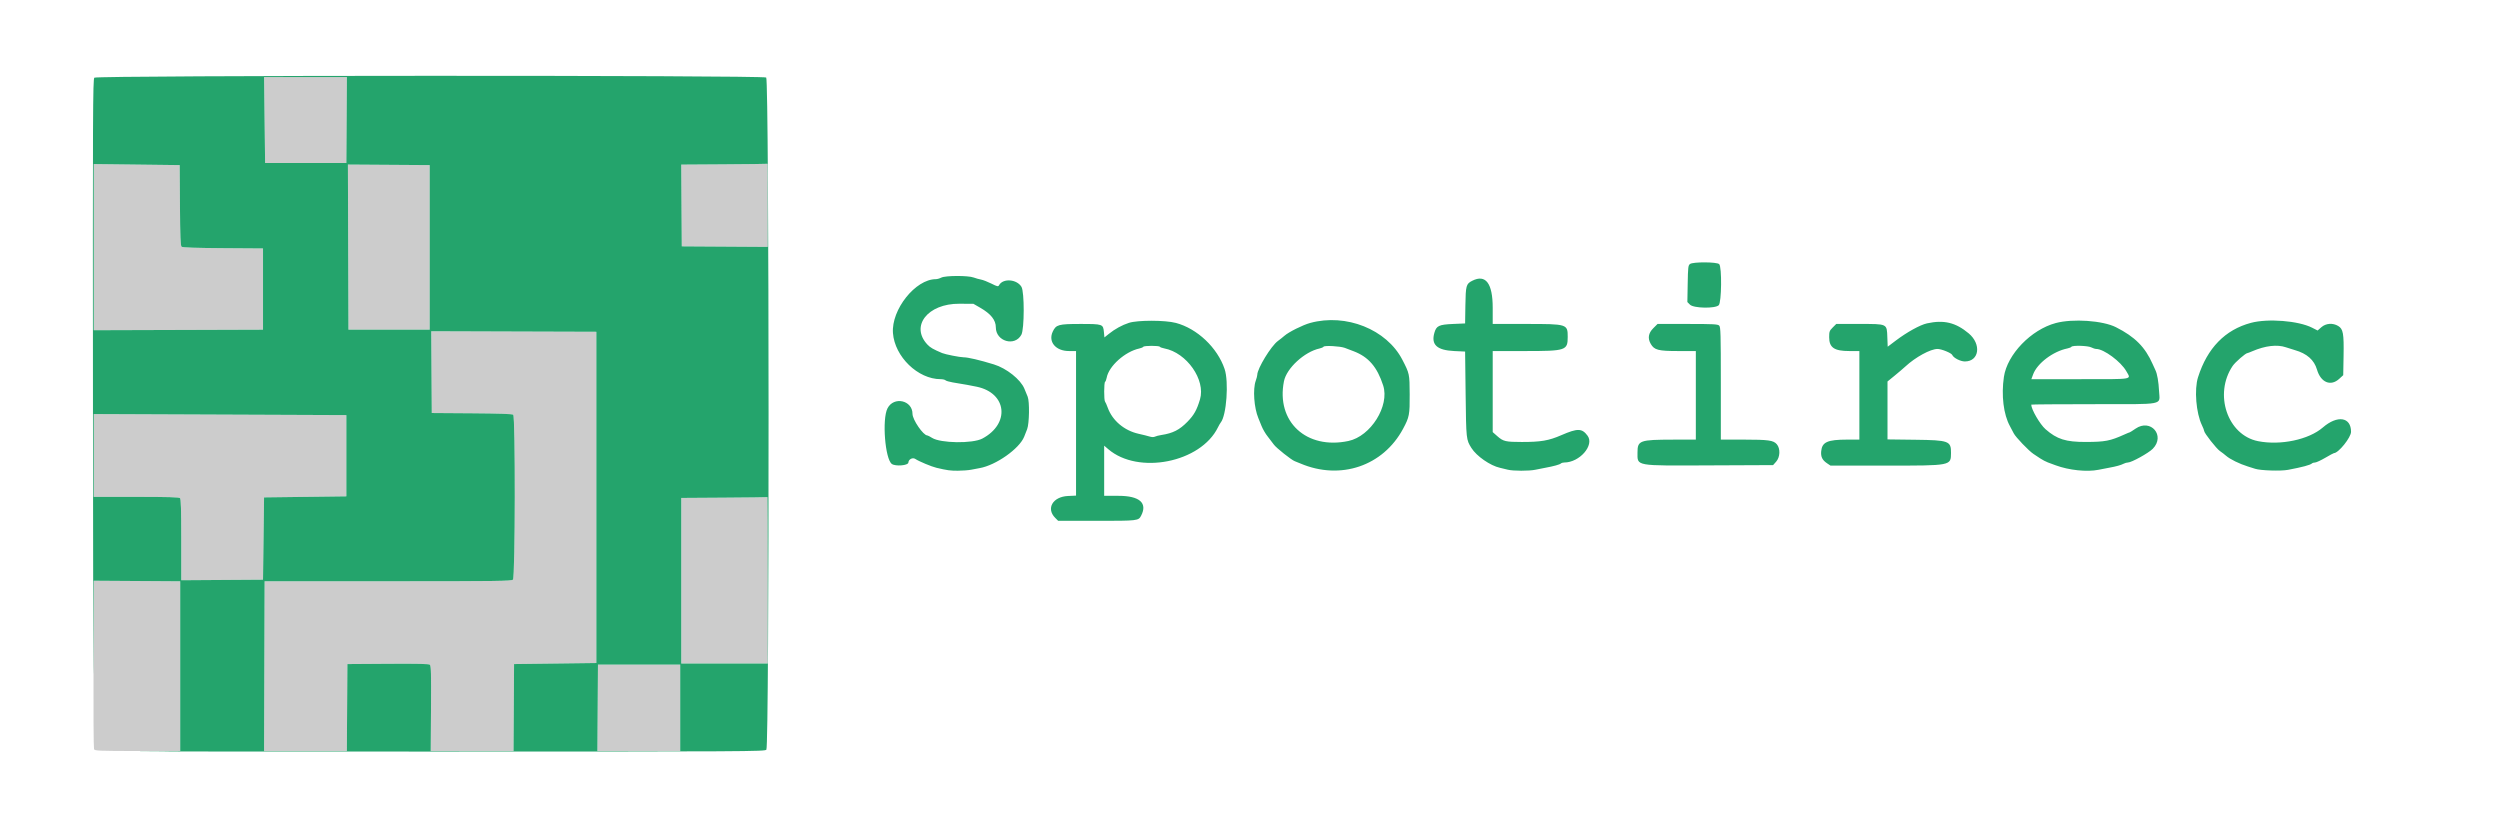 <svg id="svg" version="1.1" xmlns="http://www.w3.org/2000/svg" xmlns:xlink="http://www.w3.org/1999/xlink" width="400" height="133.333" viewBox="0, 0, 400,133.333"><g id="svgg"><path id="path0" d="M42.333 19.208 L 42.417 26.083 48.917 26.083 L 55.417 26.083 55.460 19.208 L 55.504 12.333 48.877 12.333 L 42.250 12.333 42.333 19.208 M15.000 39.543 L 15.000 52.835 28.542 52.793 L 42.083 52.750 42.083 46.250 L 42.083 39.750 35.681 39.706 C 31.329 39.677,29.209 39.604,29.058 39.479 C 28.883 39.334,28.828 37.961,28.794 32.856 L 28.750 26.417 21.875 26.333 L 15.000 26.250 15.000 39.543 M115.873 26.292 L 108.996 26.337 109.040 32.877 L 109.083 39.417 115.958 39.460 L 122.833 39.504 122.833 32.835 C 122.833 29.167,122.815 26.185,122.792 26.206 C 122.769 26.228,119.655 26.267,115.873 26.292 M55.707 39.540 L 55.750 52.750 62.250 52.750 L 68.750 52.750 68.750 39.583 L 68.750 26.417 62.207 26.373 L 55.665 26.329 55.707 39.540 M69.040 59.541 L 69.083 66.083 75.485 66.127 C 79.872 66.157,81.958 66.229,82.110 66.356 C 82.475 66.658,82.437 92.373,82.071 92.738 C 81.836 92.973,79.793 93.000,62.073 93.000 L 42.337 93.000 42.294 106.583 L 42.250 120.167 48.873 120.167 L 55.496 120.167 55.540 113.208 L 55.583 106.250 62.064 106.206 C 66.767 106.175,68.608 106.215,68.776 106.355 C 68.968 106.514,68.999 107.709,68.962 113.357 L 68.917 120.167 75.540 120.167 L 82.163 120.167 82.207 113.208 L 82.250 106.250 88.833 106.167 L 95.417 106.083 95.417 79.583 L 95.417 53.083 82.206 53.041 L 68.996 52.998 69.040 59.541 M15.000 72.875 L 15.000 79.500 21.800 79.500 C 26.867 79.500,28.651 79.551,28.800 79.700 C 28.949 79.849,29.000 81.560,29.000 86.369 L 29.000 92.837 35.542 92.794 L 42.083 92.750 42.167 86.167 L 42.250 79.583 48.833 79.500 L 55.417 79.417 55.417 72.917 L 55.417 66.417 35.208 66.333 L 15.000 66.250 15.000 72.875 M115.875 79.625 L 109.000 79.670 109.000 92.919 L 109.000 106.167 115.917 106.167 L 122.833 106.167 122.833 92.833 C 122.833 85.500,122.815 79.518,122.792 79.540 C 122.769 79.562,119.656 79.600,115.875 79.625 M14.960 106.250 C 14.936 113.583,14.974 119.711,15.044 119.868 C 15.161 120.129,15.727 120.153,22.002 120.163 L 28.833 120.173 28.833 106.590 L 28.833 93.007 21.919 92.962 L 15.004 92.917 14.960 106.250 M95.629 113.250 L 95.583 120.167 102.208 120.167 L 108.833 120.167 108.833 113.250 L 108.833 106.333 102.254 106.333 L 95.674 106.333 95.629 113.250 " stroke="none" fill="#cccccc" fill-rule="evenodd"></path><path id="path1" d="M15.095 12.429 C 14.858 12.666,14.837 17.729,14.874 66.054 C 14.896 95.403,14.934 113.454,14.958 106.167 L 15.002 92.917 21.918 92.962 L 28.833 93.007 28.833 106.585 L 28.833 120.163 22.292 120.209 C 18.694 120.234,39.729 120.254,69.036 120.252 C 119.966 120.250,122.335 120.237,122.619 119.952 C 123.106 119.465,123.080 12.759,122.593 12.403 C 122.075 12.024,15.474 12.049,15.095 12.429 M55.460 19.208 L 55.417 26.083 48.917 26.083 L 42.417 26.083 42.333 19.208 L 42.250 12.333 48.877 12.333 L 55.504 12.333 55.460 19.208 M28.794 32.856 C 28.828 37.961,28.883 39.334,29.058 39.479 C 29.209 39.604,31.329 39.677,35.681 39.706 L 42.083 39.750 42.083 46.250 L 42.083 52.750 28.542 52.793 L 15.000 52.835 15.000 39.543 L 15.000 26.250 21.875 26.333 L 28.750 26.417 28.794 32.856 M122.833 32.835 L 122.833 39.504 115.958 39.460 L 109.083 39.417 109.040 32.877 L 108.996 26.337 115.873 26.292 C 119.655 26.267,122.769 26.228,122.792 26.206 C 122.815 26.185,122.833 29.167,122.833 32.835 M68.750 39.583 L 68.750 52.750 62.250 52.750 L 55.750 52.750 55.707 39.540 L 55.665 26.329 62.207 26.373 L 68.750 26.417 68.750 39.583 M270.407 42.236 C 270.112 42.452,270.079 42.728,270.031 45.400 L 269.979 48.327 270.398 48.747 C 270.982 49.330,274.438 49.395,275.000 48.833 C 275.455 48.379,275.516 42.707,275.071 42.262 C 274.710 41.901,270.895 41.880,270.407 42.236 M150.606 44.418 C 150.343 44.555,149.951 44.667,149.734 44.667 C 146.474 44.667,142.592 49.546,142.873 53.291 C 143.157 57.074,146.869 60.667,150.493 60.667 C 150.827 60.667,151.180 60.747,151.278 60.845 C 151.376 60.943,151.897 61.096,152.436 61.186 C 154.719 61.565,155.141 61.641,156.267 61.874 C 161.118 62.877,161.652 67.804,157.167 70.175 C 155.615 70.995,150.497 70.923,149.133 70.062 C 148.789 69.845,148.442 69.667,148.364 69.667 C 147.725 69.667,146.000 67.152,146.000 66.220 C 146.000 64.033,143.001 63.371,141.998 65.338 C 141.107 67.083,141.613 73.476,142.702 74.239 C 143.292 74.653,145.313 74.481,145.339 74.015 C 145.369 73.479,146.021 73.142,146.459 73.436 C 147.027 73.817,149.050 74.663,149.833 74.847 C 151.560 75.254,152.030 75.319,153.250 75.316 C 153.983 75.315,154.958 75.240,155.417 75.149 C 155.875 75.059,156.475 74.946,156.750 74.897 C 159.344 74.441,163.089 71.803,163.863 69.887 C 164.004 69.536,164.220 68.987,164.344 68.667 C 164.692 67.760,164.748 64.249,164.427 63.467 C 164.284 63.118,164.046 62.541,163.899 62.183 C 163.293 60.714,161.045 58.926,159.021 58.305 C 156.738 57.604,154.873 57.167,154.169 57.167 C 153.602 57.167,151.245 56.702,150.750 56.493 C 149.291 55.875,148.851 55.622,148.394 55.138 C 145.605 52.181,148.428 48.566,153.500 48.598 L 155.750 48.612 156.833 49.235 C 158.547 50.221,159.333 51.211,159.333 52.381 C 159.333 54.625,162.374 55.499,163.420 53.555 C 163.909 52.646,163.920 46.698,163.434 45.894 C 162.687 44.660,160.487 44.493,159.855 45.622 C 159.707 45.887,159.604 45.866,158.607 45.370 C 158.009 45.072,157.272 44.786,156.968 44.733 C 156.665 44.680,156.134 44.531,155.788 44.402 C 154.897 44.068,151.255 44.079,150.606 44.418 M235.550 44.928 C 234.586 45.420,234.513 45.684,234.462 48.863 L 234.417 51.750 232.500 51.833 C 230.210 51.933,229.816 52.122,229.492 53.280 C 228.964 55.164,229.923 56.036,232.667 56.167 L 234.417 56.250 234.500 63.083 C 234.588 70.316,234.591 70.339,235.427 71.677 C 236.241 72.980,238.447 74.510,240.000 74.850 C 240.321 74.920,240.883 75.056,241.250 75.152 C 242.084 75.369,244.670 75.372,245.667 75.157 C 246.079 75.067,246.792 74.927,247.250 74.843 C 248.561 74.606,249.569 74.328,249.742 74.157 C 249.829 74.071,250.071 74.000,250.280 74.000 C 252.737 74.000,255.139 71.237,254.008 69.711 C 253.117 68.510,252.421 68.497,249.812 69.628 C 247.795 70.504,246.550 70.719,243.500 70.717 C 240.910 70.717,240.523 70.626,239.586 69.801 L 238.833 69.138 238.833 62.653 L 238.833 56.167 244.007 56.167 C 250.546 56.167,250.833 56.072,250.833 53.917 C 250.833 51.851,250.778 51.833,244.175 51.833 L 238.833 51.833 238.833 49.245 C 238.833 45.313,237.704 43.828,235.550 44.928 M180.633 51.655 C 179.538 52.005,178.380 52.642,177.396 53.435 L 176.708 53.988 176.626 53.133 C 176.503 51.853,176.446 51.833,172.843 51.834 C 169.355 51.835,168.970 51.941,168.445 53.047 C 167.669 54.683,168.903 56.167,171.039 56.167 L 172.167 56.167 172.167 67.732 L 172.167 79.298 170.875 79.358 C 168.443 79.471,167.338 81.364,168.833 82.858 L 169.308 83.333 175.498 83.333 C 182.078 83.333,182.157 83.324,182.582 82.503 C 183.632 80.472,182.332 79.333,178.961 79.333 L 176.667 79.333 176.667 75.320 L 176.667 71.307 177.330 71.875 C 182.142 75.994,192.115 74.008,194.869 68.382 C 195.026 68.061,195.227 67.712,195.315 67.606 C 196.240 66.490,196.631 61.090,195.935 59.036 C 194.777 55.622,191.558 52.575,188.149 51.669 C 186.434 51.213,182.042 51.205,180.633 51.655 M209.636 51.670 C 208.448 51.994,206.190 53.121,205.500 53.733 C 205.271 53.936,204.804 54.306,204.464 54.556 C 203.372 55.354,201.173 58.962,201.164 59.971 C 201.163 60.124,201.054 60.550,200.921 60.917 C 200.433 62.273,200.641 65.242,201.343 66.917 C 201.419 67.100,201.648 67.662,201.851 68.167 C 202.054 68.671,202.492 69.421,202.826 69.833 C 203.160 70.246,203.605 70.830,203.816 71.132 C 204.180 71.653,206.638 73.606,207.167 73.794 C 207.304 73.842,207.717 74.010,208.083 74.165 C 214.480 76.875,221.292 74.567,224.492 68.605 C 225.494 66.738,225.566 66.363,225.549 63.083 C 225.533 59.825,225.521 59.772,224.376 57.559 C 221.861 52.700,215.369 50.106,209.636 51.670 M328.933 51.685 C 324.976 52.739,321.153 56.707,320.624 60.309 C 320.191 63.259,320.562 66.304,321.582 68.167 C 321.757 68.487,322.035 69.014,322.199 69.336 C 322.510 69.950,324.601 72.133,325.353 72.629 C 325.592 72.787,326.080 73.110,326.436 73.347 C 326.792 73.584,327.346 73.874,327.667 73.992 C 327.987 74.110,328.550 74.318,328.917 74.453 C 331.031 75.237,333.927 75.539,335.750 75.167 C 336.300 75.054,337.087 74.902,337.500 74.828 C 338.571 74.637,339.369 74.415,339.785 74.193 C 339.983 74.087,340.293 74.000,340.475 74.000 C 341.042 74.000,343.780 72.486,344.447 71.803 C 346.500 69.700,344.115 66.915,341.689 68.583 C 341.223 68.904,340.808 69.167,340.768 69.167 C 340.727 69.167,340.332 69.329,339.889 69.528 C 337.614 70.551,336.812 70.705,333.750 70.714 C 330.522 70.723,329.116 70.279,327.282 68.671 C 326.392 67.891,325.000 65.496,325.000 64.744 C 325.000 64.702,329.446 64.667,334.880 64.667 C 346.610 64.667,345.557 64.872,345.451 62.608 C 345.380 61.105,345.155 59.803,344.864 59.217 C 344.783 59.052,344.583 58.617,344.422 58.250 C 343.221 55.525,341.589 53.886,338.552 52.353 C 336.445 51.289,331.666 50.957,328.933 51.685 M360.152 51.656 C 356.019 52.760,353.167 55.689,351.686 60.354 C 351.063 62.314,351.372 66.098,352.313 68.042 C 352.508 68.444,352.667 68.854,352.667 68.955 C 352.667 69.289,354.619 71.777,355.189 72.168 C 355.498 72.380,355.938 72.718,356.167 72.920 C 356.803 73.479,358.307 74.218,359.667 74.640 C 359.988 74.739,360.512 74.905,360.833 75.009 C 361.706 75.291,364.931 75.393,366.083 75.175 C 368.365 74.744,369.647 74.401,369.908 74.151 C 369.995 74.068,370.222 74.000,370.412 74.000 C 370.602 74.000,371.334 73.662,372.038 73.250 C 372.743 72.837,373.369 72.500,373.429 72.500 C 374.152 72.500,376.167 69.990,376.167 69.089 C 376.167 66.714,373.988 66.381,371.651 68.399 C 369.396 70.346,364.886 71.299,361.291 70.587 C 356.392 69.618,354.177 63.055,357.227 58.548 C 357.633 57.949,359.296 56.500,359.578 56.500 C 359.629 56.500,359.988 56.363,360.377 56.195 C 362.429 55.310,364.354 55.085,365.744 55.566 C 366.114 55.694,366.754 55.895,367.167 56.013 C 369.105 56.565,370.265 57.586,370.719 59.139 C 371.323 61.202,372.912 61.863,374.273 60.616 L 374.917 60.026 374.971 56.954 C 375.035 53.358,374.907 52.642,374.117 52.160 C 373.257 51.636,372.144 51.717,371.415 52.357 L 370.819 52.881 369.923 52.427 C 367.730 51.318,362.860 50.934,360.152 51.656 M308.315 51.739 C 307.216 51.980,305.103 53.149,303.308 54.508 L 302.032 55.474 301.974 53.972 C 301.889 51.761,302.041 51.833,297.465 51.833 L 293.800 51.833 293.233 52.400 C 292.717 52.917,292.667 53.054,292.667 53.951 C 292.667 55.614,293.472 56.167,295.895 56.167 L 297.500 56.167 297.500 63.250 L 297.500 70.333 295.542 70.337 C 292.391 70.344,291.536 70.725,291.392 72.189 C 291.304 73.072,291.563 73.611,292.319 74.120 L 292.883 74.500 301.816 74.499 C 312.254 74.498,312.141 74.520,312.161 72.466 C 312.179 70.561,311.819 70.428,306.458 70.361 L 302.000 70.305 302.000 65.671 L 302.000 61.038 303.125 60.120 C 303.744 59.615,304.522 58.951,304.856 58.643 C 306.490 57.133,308.874 55.833,310.010 55.833 C 310.638 55.833,312.230 56.484,312.359 56.793 C 312.555 57.261,313.666 57.833,314.378 57.833 C 316.686 57.833,317.060 55.061,314.984 53.333 C 312.896 51.595,311.018 51.147,308.315 51.739 M264.520 52.520 C 263.734 53.305,263.603 54.137,264.125 55.032 C 264.692 56.003,265.320 56.167,268.493 56.167 L 271.333 56.167 271.333 63.250 L 271.333 70.333 267.708 70.341 C 262.343 70.351,262.000 70.475,262.000 72.398 C 262.000 74.611,261.472 74.516,273.558 74.462 L 283.694 74.417 284.180 73.872 C 284.824 73.151,284.880 71.766,284.292 71.084 C 283.743 70.448,282.983 70.342,278.958 70.337 L 275.333 70.333 275.333 61.345 C 275.333 53.396,275.303 52.327,275.071 52.095 C 274.845 51.869,274.151 51.833,270.008 51.833 L 265.206 51.833 264.520 52.520 M95.417 79.583 L 95.417 106.083 88.833 106.167 L 82.250 106.250 82.207 113.208 L 82.163 120.167 75.540 120.167 L 68.917 120.167 68.962 113.357 C 68.999 107.709,68.968 106.514,68.776 106.355 C 68.608 106.215,66.767 106.175,62.064 106.206 L 55.583 106.250 55.540 113.208 L 55.496 120.167 48.873 120.167 L 42.250 120.167 42.294 106.583 L 42.337 93.000 62.073 93.000 C 79.793 93.000,81.836 92.973,82.071 92.738 C 82.437 92.373,82.475 66.658,82.110 66.356 C 81.958 66.229,79.872 66.157,75.485 66.127 L 69.083 66.083 69.040 59.541 L 68.996 52.998 82.206 53.041 L 95.417 53.083 95.417 79.583 M185.572 55.481 C 185.622 55.562,185.942 55.681,186.283 55.745 C 189.873 56.419,192.931 60.781,191.999 63.902 C 191.490 65.607,191.044 66.403,189.994 67.479 C 188.728 68.777,187.663 69.319,185.833 69.598 C 185.421 69.661,184.950 69.781,184.786 69.865 C 184.603 69.959,184.284 69.953,183.953 69.850 C 183.658 69.758,182.854 69.557,182.167 69.404 C 179.881 68.893,177.986 67.294,177.246 65.250 C 177.081 64.792,176.882 64.345,176.806 64.258 C 176.619 64.046,176.627 61.211,176.814 61.095 C 176.896 61.045,177.011 60.745,177.070 60.429 C 177.419 58.567,180.000 56.258,182.290 55.759 C 182.587 55.694,182.872 55.572,182.925 55.487 C 183.046 55.290,185.450 55.285,185.572 55.481 M215.167 55.660 C 215.487 55.782,216.124 56.024,216.582 56.198 C 218.959 57.103,220.351 58.717,221.308 61.678 C 222.362 64.941,219.319 69.802,215.750 70.558 C 209.022 71.983,204.147 67.467,205.433 61.000 C 205.846 58.921,208.706 56.287,211.123 55.759 C 211.420 55.694,211.709 55.566,211.765 55.475 C 211.906 55.247,214.441 55.385,215.167 55.660 M334.606 55.582 C 334.869 55.719,335.225 55.832,335.399 55.832 C 336.615 55.836,339.359 57.870,340.215 59.401 C 340.981 60.772,341.594 60.667,332.841 60.667 L 325.016 60.667 325.300 59.898 C 325.953 58.130,328.490 56.213,330.790 55.750 C 331.087 55.690,331.372 55.572,331.425 55.487 C 331.584 55.230,334.073 55.304,334.606 55.582 M55.417 72.917 L 55.417 79.417 48.833 79.500 L 42.250 79.583 42.167 86.167 L 42.083 92.750 35.542 92.794 L 29.000 92.837 29.000 86.369 C 29.000 81.560,28.949 79.849,28.800 79.700 C 28.651 79.551,26.867 79.500,21.800 79.500 L 15.000 79.500 15.000 72.875 L 15.000 66.250 35.208 66.333 L 55.417 66.417 55.417 72.917 M122.833 92.833 L 122.833 106.167 115.917 106.167 L 109.000 106.167 109.000 92.919 L 109.000 79.670 115.875 79.625 C 119.656 79.600,122.769 79.562,122.792 79.540 C 122.815 79.518,122.833 85.500,122.833 92.833 M108.833 113.250 L 108.833 120.167 102.208 120.167 L 95.583 120.167 95.629 113.250 L 95.674 106.333 102.254 106.333 L 108.833 106.333 108.833 113.250 " stroke="none" fill="#24a46c" fill-rule="evenodd"></path></g></svg>